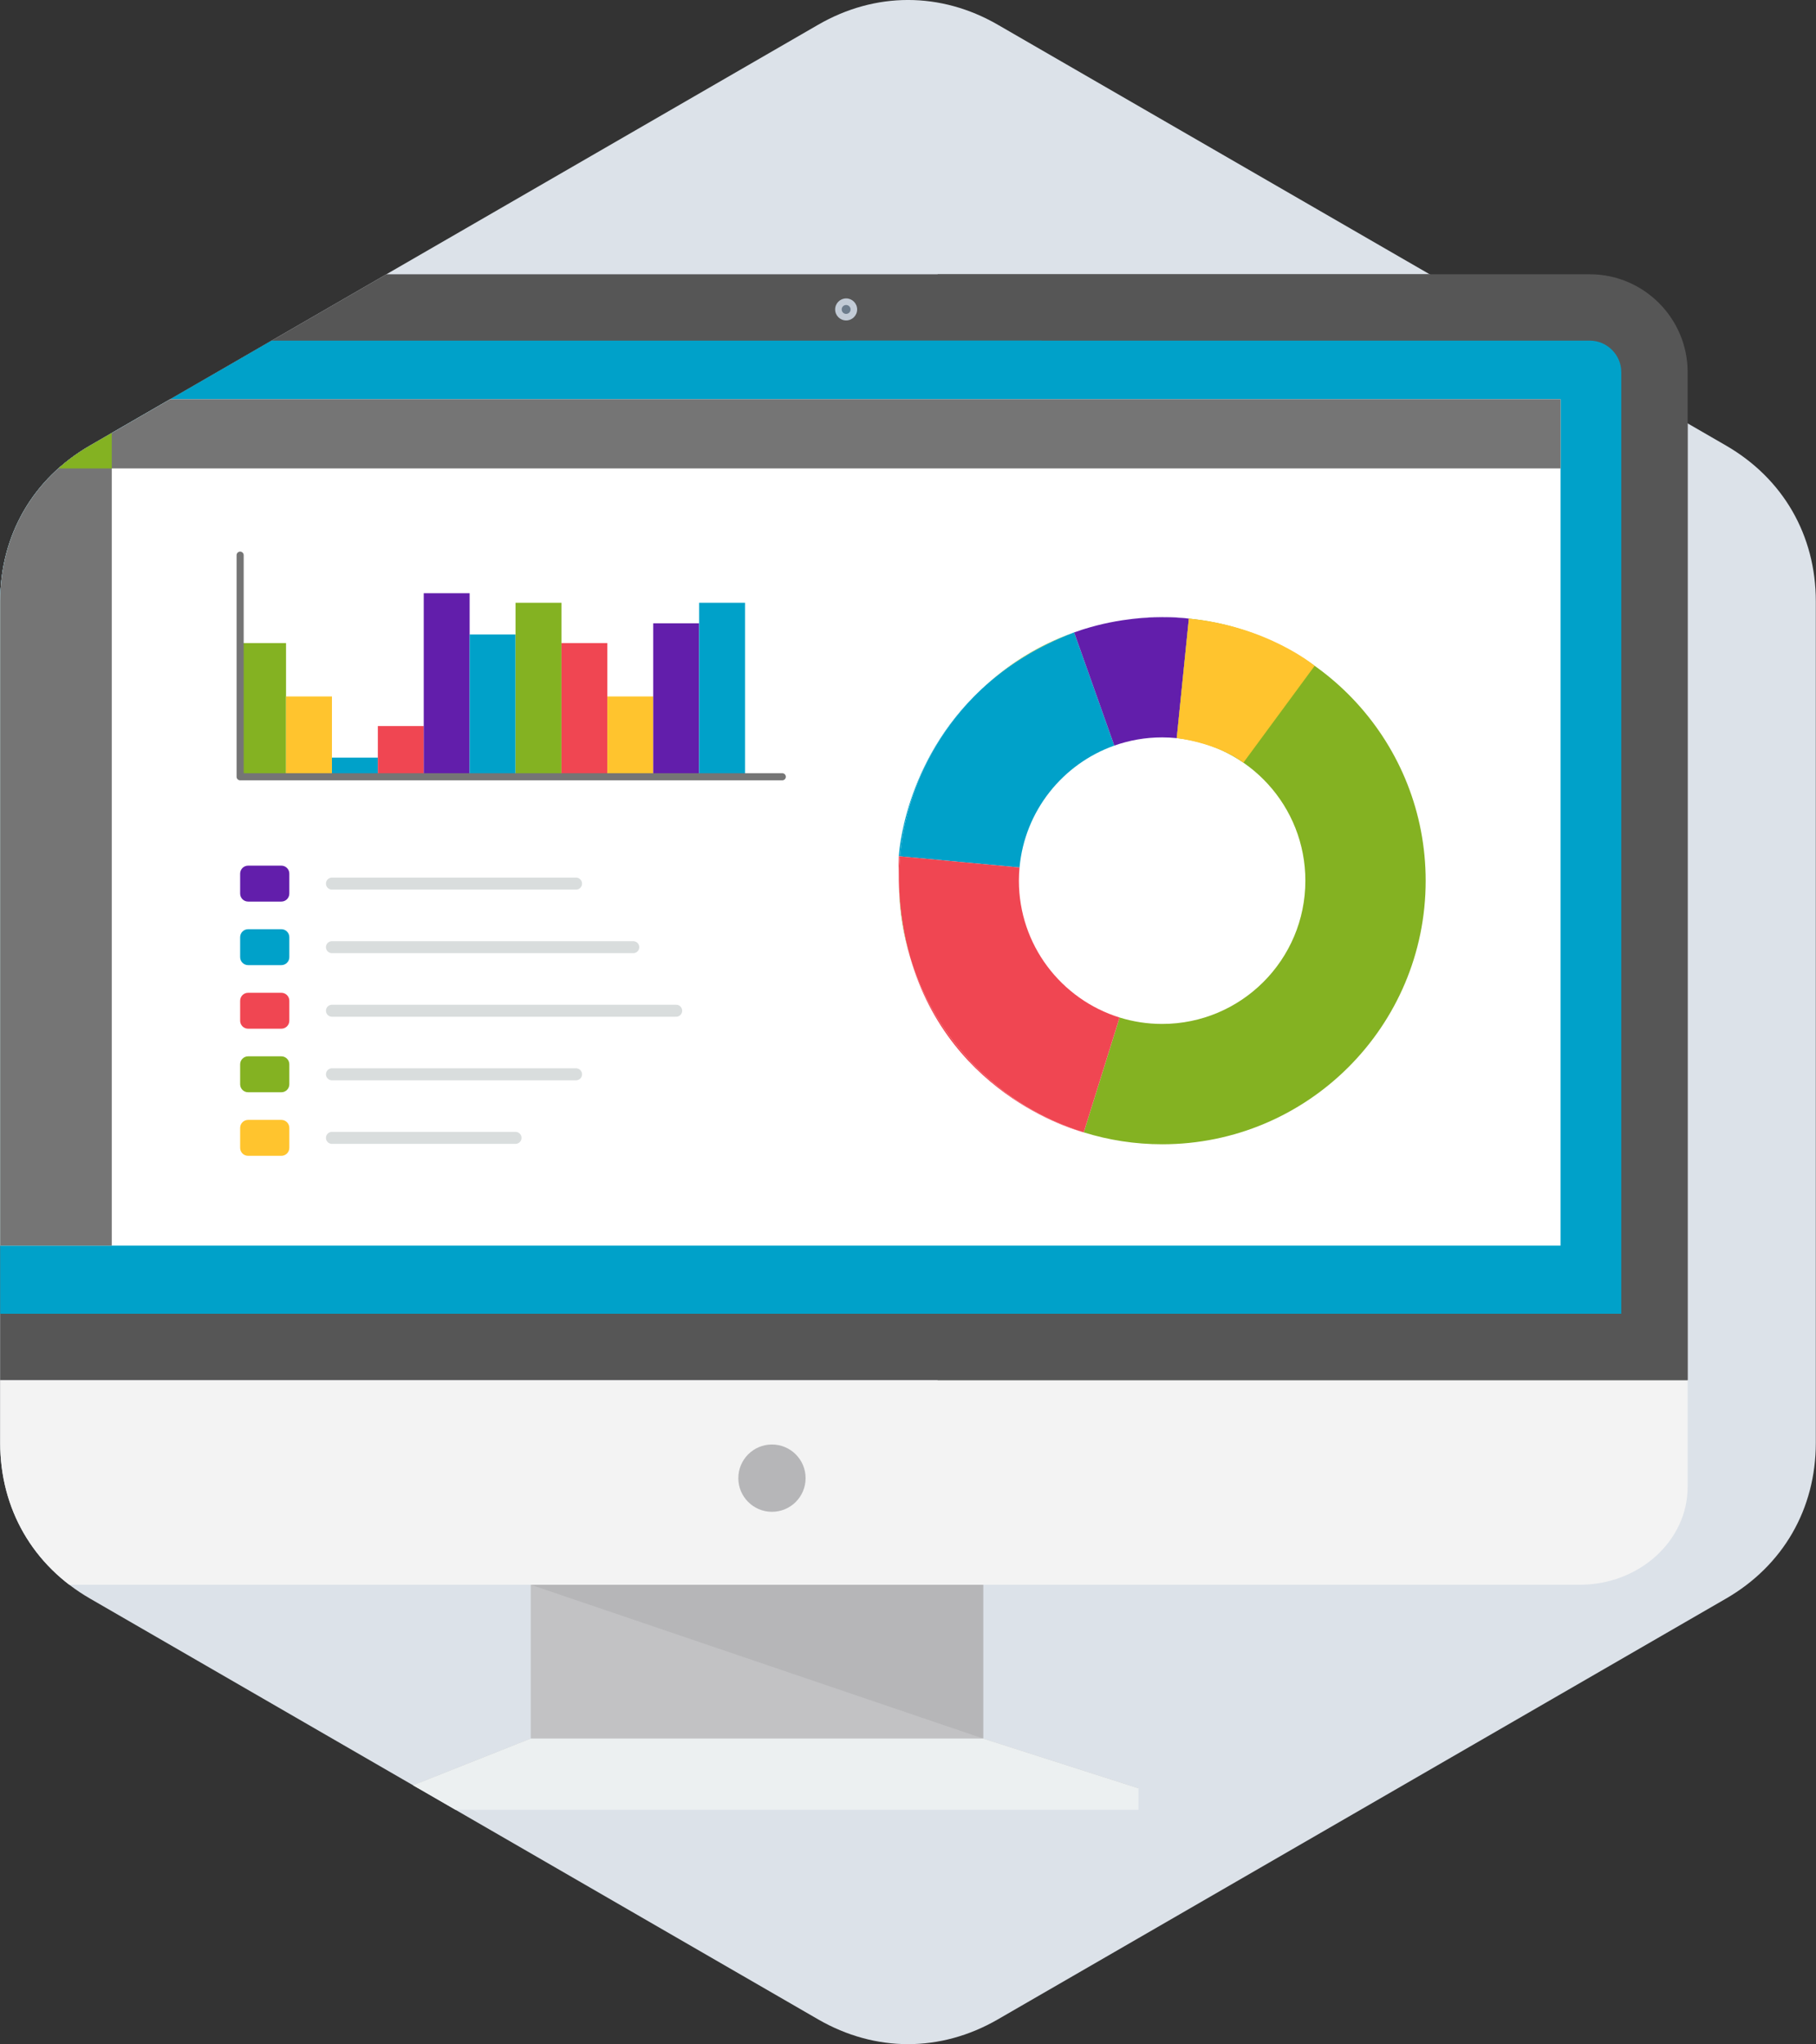 <svg xmlns="http://www.w3.org/2000/svg" width="455" height="512" xmlns:xlink="http://www.w3.org/1999/xlink"><rect width="100%" height="100%" fill="#333333" stroke="none"/><defs><path id="a" d="M250.02 6.204l182.426 105.388c14.316 8.275 22.51 22.48 22.51 39.03v210.755c0 16.55-8.193 30.755-22.51 39.03L250.02 505.797c-14.315 8.274-30.713 8.274-45.04 0L22.564 400.406C8.237 392.134.045 377.93.045 361.378V150.624c0-16.55 8.192-30.755 22.52-39.03L204.98 6.203c14.327-8.275 30.724-8.275 45.04 0z"/></defs><use fill="#DCE2E9" fill-rule="evenodd" xlink:href="#a" overflow="visible" clip-rule="evenodd"/><clipPath id="b"><use xlink:href="#a" overflow="visible"/></clipPath><g clip-path="url(#b)"><path fill="#C2C2C4" fill-rule="evenodd" d="M285.265 447.926h-183.7" clip-rule="evenodd"/><path fill="#F3F3F3" fill-rule="evenodd" d="M422.838 345.676v26.776c0 13.47-12.145 24.485-26.99 24.485H-9.018c-14.846 0-26.99-11.016-26.99-24.485v-26.776H422.837z" clip-rule="evenodd"/><circle cx="193.416" cy="370.237" r="8.428" fill="#B6B6B8"/><path fill="#C2C2C4" fill-rule="evenodd" d="M101.565 447.926l31.41-12.473v-38.516h113.357v38.516h.003l38.93 12.473" clip-rule="evenodd"/><path fill="#B6B6B8" fill-rule="evenodd" d="M246.335 435.453l-113.357-38.516h113.357" clip-rule="evenodd"/><path fill="#ECF0F1" fill-rule="evenodd" d="M132.975 435.453h113.357l38.93 12.473v5.372h-183.7v-5.372l31.41-12.473" clip-rule="evenodd"/></g><path fill="#565656" fill-rule="evenodd" d="M-11.523 68.702h409.88c13.465 0 24.48 11.02 24.48 24.485v252.49H-36.004V93.186c0-13.466 11.016-24.485 24.482-24.485z" clip-path="url(#b)" clip-rule="evenodd"/><path fill="#00A1C9" fill-rule="evenodd" d="M-19.382 329.05h425.594V93.184c0-4.292-3.567-7.86-7.86-7.86H-11.525c-4.29 0-7.86 3.568-7.86 7.86V329.05h.004z" clip-path="url(#b)" clip-rule="evenodd"/><defs><path id="c" d="M234.927-50.388l195.86 113.15c15.372 8.885 24.17 24.135 24.17 41.905v226.277c0 17.77-8.798 33.02-24.17 41.905L234.928 486"/></defs><clipPath id="d"><use xlink:href="#c" overflow="visible"/></clipPath><g fill-rule="evenodd" clip-path="url(#d)" clip-rule="evenodd"><path fill="#565656" d="M-11.523 68.702h409.88c13.465 0 24.48 11.02 24.48 24.485v252.49H-36.004V93.186c0-13.466 11.016-24.485 24.482-24.485z"/><path fill="#00A1C9" d="M-19.382 329.05h425.594V93.184c0-4.292-3.567-7.86-7.86-7.86H-11.525c-4.29 0-7.86 3.568-7.86 7.86V329.05h.004z"/></g><path fill="#00A1C9" fill-rule="evenodd" d="M212 85.325h49V329.05h-49z" clip-rule="evenodd"/><g fill-rule="evenodd" clip-rule="evenodd"><path fill="#C2CBD6" d="M211.997 74.746c1.527 0 2.76 1.24 2.76 2.76 0 1.522-1.233 2.755-2.76 2.755-1.52 0-2.752-1.232-2.752-2.753 0-1.52 1.232-2.76 2.752-2.76z"/><path fill="#6C7C8C" d="M211.997 76.39c.616 0 1.116.5 1.116 1.117s-.5 1.117-1.116 1.117c-.61 0-1.11-.5-1.11-1.117s.5-1.117 1.11-1.117z"/></g><defs><path id="e" d="M250.02 6.204l182.426 105.388c14.316 8.275 22.51 22.48 22.51 39.03v210.755c0 16.55-8.193 30.755-22.51 39.03L250.02 505.797c-14.315 8.274-30.713 8.274-45.04 0L22.564 400.406C8.237 392.134.045 377.93.045 361.378V150.624c0-16.55 8.192-30.755 22.52-39.03L204.98 6.203c14.327-8.275 30.724-8.275 45.04 0z"/></defs><clipPath id="f"><use xlink:href="#e" overflow="visible"/></clipPath><g clip-path="url(#f)"><path fill="#FFF" fill-rule="evenodd" d="M0 100h391v212H0z" clip-rule="evenodd"/><path fill="#757575" fill-rule="evenodd" d="M0 312h28V117.333h363V100H0" clip-rule="evenodd"/><path fill="#84B222" fill-rule="evenodd" d="M0 100h28v17.333H0z" clip-rule="evenodd"/><path fill="#84B222" d="M246 172.54c5.862-5.43 13.367-10.382 22.982-14.087-8.636 3.088-16.434 7.928-22.98 14.087zM228.014 239.685c-1.48-5.22-2.466-11.02-2.77-17.472.144 6.062 1.096 11.922 2.77 17.472zM297.87 154.943l-3.04 29.937c18.102 1.832 32.23 17.117 32.23 35.702 0 19.82-16.068 35.887-35.888 35.887-3.713 0-7.293-.565-10.66-1.612l-8.982 28.768c6.213 1.938 12.82 2.983 19.672 2.983 36.45 0 66-29.55 66-66 0-34.202-26.013-62.325-59.333-65.667z"/><path fill="#00A1C9" d="M269.127 158.395c-.05.02-.096.04-.145.058l.148-.05-.003-.008zM246 172.54c-19.697 18.252-20.798 41.923-20.798 41.923l.293.027c1.517-16.495 9.103-31.224 20.506-41.95z"/><path fill="#00A1C9" d="M225.495 214.49l29.948 2.788c1.294-14.165 10.814-25.945 23.746-30.526l-10.06-28.35c-.05.018-.1.033-.148.05-9.615 3.706-17.12 8.657-22.98 14.088-11.404 10.726-18.99 25.455-20.507 41.95z"/><path fill="#621EAB" d="M277.965 155.938c1.058-.215 2.125-.405 3.2-.57-1.04.162-2.1.344-3.2.57zM297.87 154.943s-6.914-1.087-16.646.417c3.254-.494 6.586-.75 9.978-.75 2.25-.002 4.474.113 6.667.333zM271.235 157.69c-.698.222-1.4.453-2.107.706l.003.008c.697-.248 1.397-.49 2.105-.713z"/><path fill="#621EAB" d="M279.19 186.752c3.747-1.328 7.78-2.057 11.982-2.057 1.235 0 2.455.063 3.657.184l3.038-29.938c-2.193-.22-4.416-.335-6.667-.335-3.39 0-6.723.257-9.977.75l-.058.01c-1.076.164-2.143.354-3.2.57l-.114.022c-1.024.21-2.04.445-3.047.703-.103.026-.208.056-.31.083-.904.236-1.8.49-2.686.763-.19.057-.382.12-.573.18-.708.224-1.408.465-2.105.712l10.06 28.35z"/><path fill="#F04652" d="M225.495 214.49l-.293-.028c-.094 2.682-.077 5.265.04 7.75-.012-.534-.04-1.066-.04-1.604 0-2.064.108-4.103.293-6.12zM228.014 239.685c10.115 35.657 43.516 43.94 43.516 43.94-20.826-6.494-37.212-23.03-43.516-43.94z"/><path fill="#F04652" d="M255.286 220.58c0-1.113.058-2.214.157-3.302l-29.948-2.79c-.185 2.017-.293 4.056-.293 6.12 0 .538.028 1.07.04 1.605.306 6.452 1.29 12.253 2.772 17.472 6.304 20.91 22.69 37.446 43.516 43.94l8.98-28.768c-14.613-4.54-25.224-18.17-25.224-34.276z"/><path fill="#FFC42E" d="M297.87 154.943l-3.04 29.937s9.953 1.105 16.7 6.15l17.857-24.253s-11.73-9.918-31.518-11.834z"/><g><path fill="#84B222" d="M60.167 161.082h11.5v33.478h-11.5z"/><path fill="#FFC42E" d="M71.667 174.445h11.5v20.115h-11.5z"/><path fill="#F04652" d="M140.667 161.082h11.5v33.478h-11.5z"/><path fill="#FFC42E" d="M152.167 174.445h11.5v20.115h-11.5z"/><path fill="#621EAB" d="M163.667 156.122h11.5v38.438h-11.5z"/><path fill="#00A1C9" d="M175.167 150.977h11.5v43.582h-11.5zM83.167 189.77h11.5v4.79h-11.5z"/><path fill="#F04652" d="M94.667 181.855h11.5v12.704h-11.5z"/><path fill="#621EAB" d="M106.167 148.583h11.5v45.977h-11.5z"/><path fill="#00A1C9" d="M117.667 158.917h11.5v35.643h-11.5z"/><path fill="#84B222" d="M129.167 150.977h11.5v43.582h-11.5z"/><path fill="none" stroke="#757575" stroke-width="1.78" stroke-miterlimit="10" d="M60.167 139.052v55.507H196" clip-rule="evenodd" stroke-linecap="round" stroke-linejoin="round"/><g><path fill="none" stroke="#D9DDDD" stroke-width="3" stroke-miterlimit="10" d="M83.167 221.32h61.166" stroke-linecap="round" stroke-linejoin="round"/><path fill="#621EAB" d="M72.49 223.82c0 1.105-.895 2-2 2h-8.323c-1.105 0-2-.895-2-2v-5c0-1.105.895-2 2-2h8.323c1.105 0 2 .895 2 2v5z"/></g><g><path fill="none" stroke="#D9DDDD" stroke-width="3" stroke-miterlimit="10" d="M83.167 237.24h75.5" stroke-linecap="round" stroke-linejoin="round"/><path fill="#00A1C9" d="M72.49 239.74c0 1.106-.895 2-2 2h-8.323c-1.105 0-2-.894-2-2v-5c0-1.104.895-2 2-2h8.323c1.105 0 2 .896 2 2v5z"/></g><g><path fill="none" stroke="#D9DDDD" stroke-width="3" stroke-miterlimit="10" d="M83.167 253.162h86.25" stroke-linecap="round" stroke-linejoin="round"/><path fill="#F04652" d="M72.49 255.662c0 1.105-.895 2-2 2h-8.323c-1.105 0-2-.895-2-2v-5c0-1.105.895-2 2-2h8.323c1.105 0 2 .895 2 2v5z"/></g><g><path fill="none" stroke="#D9DDDD" stroke-width="3" stroke-miterlimit="10" d="M83.167 269.083h61.166" stroke-linecap="round" stroke-linejoin="round"/><path fill="#84B222" d="M72.49 271.583c0 1.105-.895 2-2 2h-8.323c-1.105 0-2-.895-2-2v-5c0-1.105.895-2 2-2h8.323c1.105 0 2 .895 2 2v5z"/></g><g><path fill="none" stroke="#D9DDDD" stroke-width="3" stroke-miterlimit="10" d="M83.167 285.004h46" stroke-linecap="round" stroke-linejoin="round"/><path fill="#FFC42E" d="M72.49 287.504c0 1.105-.895 2-2 2h-8.323c-1.105 0-2-.895-2-2v-5c0-1.105.895-2 2-2h8.323c1.105 0 2 .895 2 2v5z"/></g></g></g></svg>